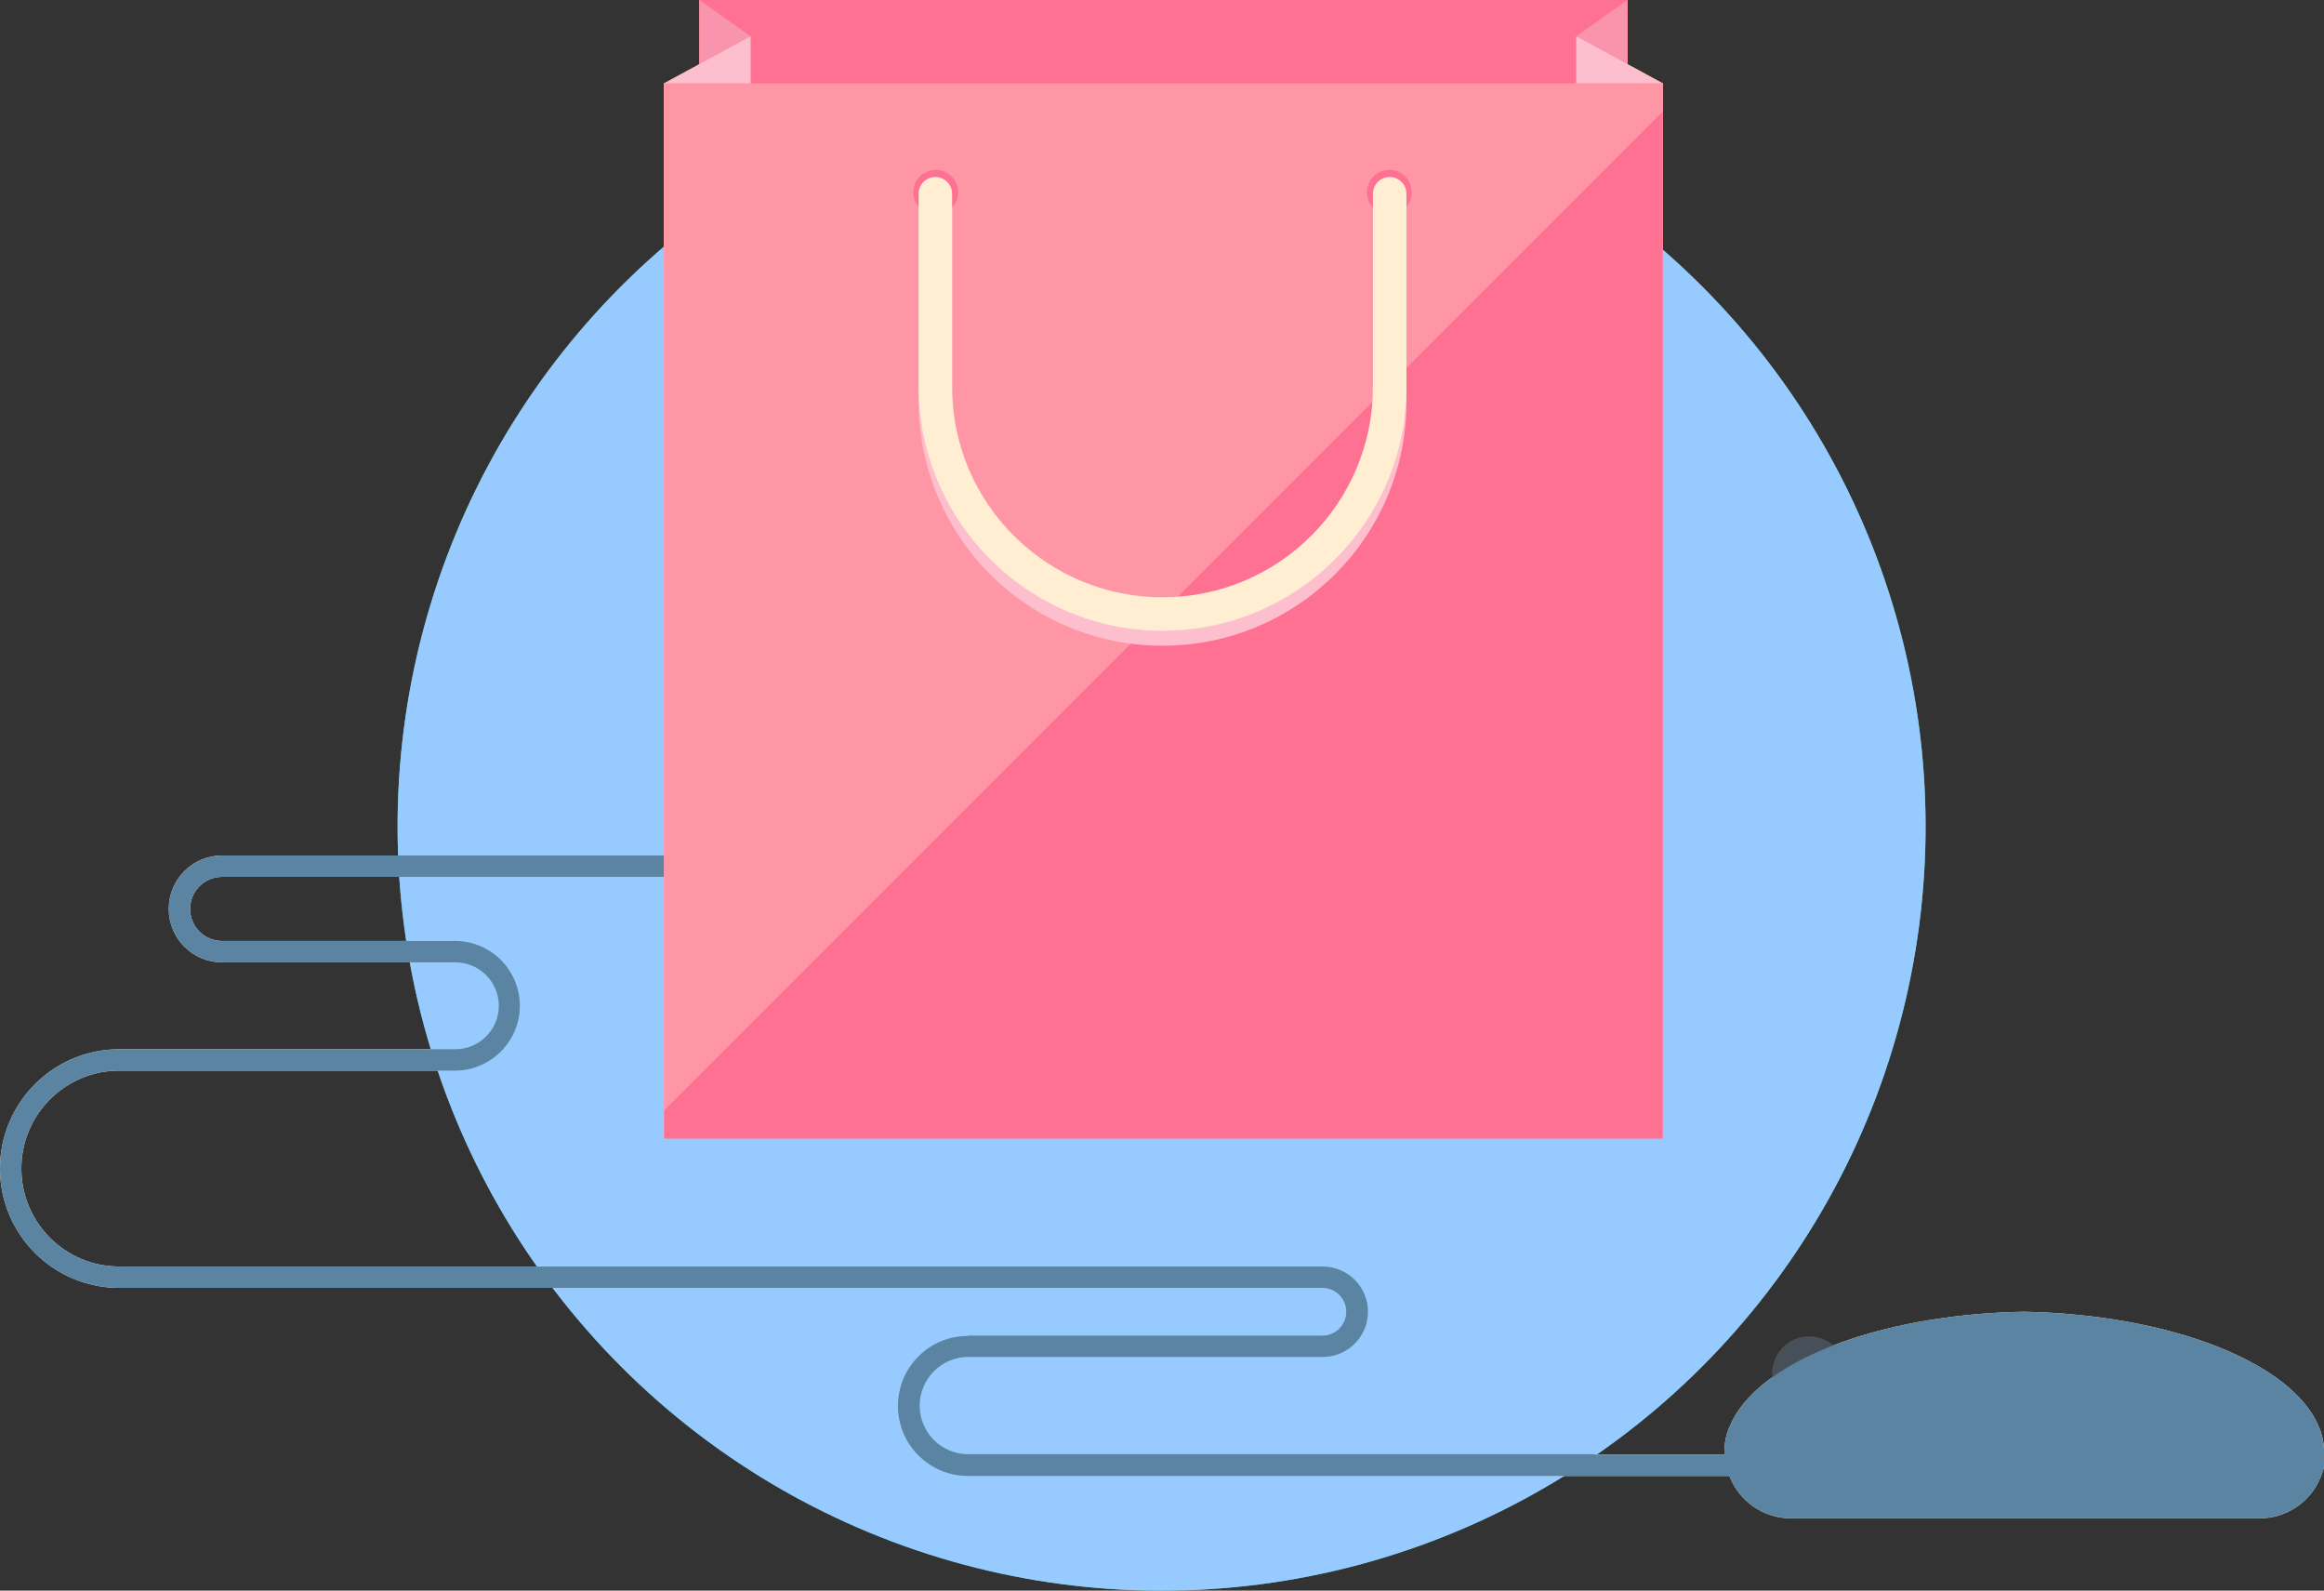 <?xml version="1.0" encoding="utf-8"?>
<!-- Generator: Adobe Illustrator 23.0.5, SVG Export Plug-In . SVG Version: 6.00 Build 0)  -->
<svg version="1.1" id="Layer_1" xmlns="http://www.w3.org/2000/svg" xmlns:xlink="http://www.w3.org/1999/xlink" x="0px" y="0px"
	 viewBox="0 0 652.7 446.6" style="enable-background:new 0 0 652.7 446.6;" xml:space="preserve">
<rect x="0" y="0" width="652.7" height="446.6" fill="#333333" stroke="none"/>
<style type="text/css">
	.st0{fill:#4CC5AD;}
	.st1{fill:#FFEED2;}
	.st2{fill:#475059;}
	.st3{fill:#BFA027;}
	.st4{fill:#CFAD2D;}
	.st5{fill:#E2BC34;}
	.st6{fill:#FAAB1F;}
	.st7{fill:#FFFAF1;}
	.st8{fill:#97CBFF;}
	.st9{fill:#5A84A2;}
	.st10{fill:#FF7192;}
	.st11{fill:#F895AC;}
	.st12{fill:#FDBECE;}
	.st13{opacity:0.3;fill:#FFEED2;}
	.st14{fill:#E2D2BC;}
</style>
<g>
	<g>
		
			<ellipse transform="matrix(0.707 -0.707 0.707 0.707 -68.483 298.719)" class="st0" cx="326.3" cy="232" rx="214.6" ry="214.6"/>
		<g>
			<path class="st1" d="M447.9,408.3h-10.4H271.9c0,0,0,0,0,0c-7.5,0-13.6-6.1-13.6-13.6c0-3.6,1.4-7.1,4-9.7c2.6-2.6,6-4,9.6-4V381
				h99.6c7,0,12.7-5.7,12.7-12.7c0-7-5.7-12.7-12.7-12.7H33.5C18.3,355.6,6,343.3,6,328.1c0-15.2,12.3-27.5,27.5-27.5h94.3
				c10,0,18.2-8.2,18.2-18.2c0-10-8.1-18.2-18.2-18.2H62.4c-5,0-9-4-9-9s4-9,9-9h140.1v-6H62.4c-8.3,0-15,6.7-15,15s6.7,15,15,15
				h65.5c6.7,0,12.2,5.5,12.2,12.2c0,6.7-5.5,12.2-12.2,12.2H33.5C15,294.6,0,309.6,0,328.1c0,18.5,15,33.5,33.5,33.5h337.9
				c3.7,0,6.7,3,6.7,6.7s-3,6.7-6.7,6.7h-99.6v3.1l0-3c-5.2,0-10.2,2-13.9,5.8c-3.7,3.7-5.7,8.6-5.7,13.9c0,10.8,8.8,19.6,19.6,19.6
				l0,0h0c0,0,0,0,0,0h165.6h10.4h39v-6H447.9z"/>
			<path class="st1" d="M652.6,406.1c0-0.1,0-0.2,0-0.3c0-0.5-0.1-0.9-0.2-1.4c0-0.2-0.1-0.4-0.1-0.6c-0.1-0.4-0.2-0.8-0.3-1.1
				c-0.1-0.2-0.1-0.5-0.2-0.7c-0.1-0.4-0.3-0.8-0.5-1.3c0-0.1-0.1-0.1-0.1-0.2c-7.4-17.8-41.4-31.4-82.7-32.2
				c-41.4,0.7-75.4,14.3-82.7,32.2c0,0.1-0.1,0.1-0.1,0.2c-0.2,0.4-0.3,0.8-0.5,1.3c-0.1,0.2-0.2,0.5-0.2,0.7
				c-0.1,0.4-0.2,0.8-0.3,1.1c0,0.2-0.1,0.4-0.1,0.6c-0.1,0.5-0.2,0.9-0.2,1.4c0,0.1,0,0.2,0,0.3c-0.1,0.6-0.1,1.1-0.1,1.7
				c0,0.5,0,1.1,0.1,1.6c0,0.2,0,0.4,0.1,0.6c0,0.4,0.1,0.7,0.2,1.1c0.1,0.4,0.2,0.8,0.3,1.2c0.1,0.2,0.1,0.4,0.2,0.6
				c0.1,0.3,0.2,0.6,0.3,0.9c0.1,0.3,0.2,0.6,0.3,0.8c0.1,0.2,0.1,0.3,0.2,0.5c2.8,6.6,9.4,11.2,17,11.2h65.8h65.8
				c7.6,0,14.2-4.6,17-11.2c0.1-0.2,0.1-0.3,0.2-0.5c0.1-0.3,0.2-0.6,0.3-0.8c0.1-0.3,0.2-0.6,0.3-0.9c0.1-0.2,0.1-0.4,0.2-0.6
				c0.1-0.4,0.2-0.8,0.3-1.2c0.1-0.3,0.1-0.7,0.2-1.1c0-0.2,0-0.4,0.1-0.6c0-0.5,0.1-1.1,0.1-1.6
				C652.7,407.2,652.7,406.6,652.6,406.1z"/>
			<path class="st2" d="M527.9,379.8c0.9,1.9-5.1,6.6-13.5,10.5c-8.3,3.9-15.8,5.6-16.7,3.8c-0.9-1.9,5.1-6.6,13.5-10.5
				C519.6,379.6,527,377.9,527.9,379.8z"/>
			<g>
				<rect x="196.4" class="st3" width="260.7" height="306.5"/>
				<polygon class="st4" points="210.8,306.5 196.4,296.3 196.4,0 210.8,10.2 				"/>
				<polygon class="st5" points="210.8,306.5 186.5,319.7 186.5,23.4 210.8,10.2 				"/>
				<polygon class="st4" points="442.7,306.5 457.1,296.3 457.1,0 442.7,10.2 				"/>
				<polygon class="st5" points="442.7,306.5 467,319.7 467,23.4 442.7,10.2 				"/>
				<rect x="186.5" y="23.4" class="st6" width="280.5" height="296.3"/>
				<g>
					<path class="st3" d="M383.9,54c0-3.5,2.8-6.3,6.3-6.3c3.5,0,6.3,2.8,6.3,6.3c0,3.5-2.8,6.3-6.3,6.3
						C386.7,60.3,383.9,57.4,383.9,54z"/>
					<path class="st3" d="M256.5,54c0-3.5,2.8-6.3,6.3-6.3c3.5,0,6.3,2.8,6.3,6.3c0,3.5-2.8,6.3-6.3,6.3
						C259.3,60.3,256.5,57.4,256.5,54z"/>
					<path class="st5" d="M326.5,181.3c37.8,0,68.5-30.6,68.5-68.4V58.7c0-2.6-2.1-4.7-4.7-4.7c-2.6,0-4.7,2.1-4.7,4.7v54.2
						c0,32.6-26.4,59.1-59.1,59.1c-32.6,0-59.1-26.4-59.1-59.1V58.7c0-2.6-2.1-4.7-4.7-4.7c-2.6,0-4.7,2.1-4.7,4.7v54.2
						C258.1,150.7,288.7,181.3,326.5,181.3z"/>
					<path class="st7" d="M326.5,177.1c37.8,0,68.5-30.6,68.5-68.4V54.4c0-2.6-2.1-4.7-4.7-4.7c-2.6,0-4.7,2.1-4.7,4.7v54.2
						c0,32.6-26.4,59.1-59.1,59.1c-32.6,0-59.1-26.4-59.1-59.1V54.4c0-2.6-2.1-4.7-4.7-4.7c-2.6,0-4.7,2.1-4.7,4.7v54.2
						C258.1,146.4,288.7,177.1,326.5,177.1z"/>
				</g>
			</g>
		</g>
	</g>
	<g>
		
			<ellipse transform="matrix(0.707 -0.707 0.707 0.707 -68.483 298.719)" class="st8" cx="326.3" cy="232" rx="214.6" ry="214.6"/>
		<g>
			<circle class="st2" cx="508.1" cy="385.6" r="10.4"/>
			<path class="st9" d="M447.9,408.3h-10.4H271.9c0,0,0,0,0,0c-7.5,0-13.6-6.1-13.6-13.6c0-3.6,1.4-7.1,4-9.7c2.6-2.6,6-4,9.6-4V381
				h99.6c7,0,12.7-5.7,12.7-12.7c0-7-5.7-12.7-12.7-12.7H33.5C18.3,355.6,6,343.3,6,328.1c0-15.2,12.3-27.5,27.5-27.5h94.3
				c10,0,18.2-8.2,18.2-18.2c0-10-8.1-18.2-18.2-18.2H62.4c-5,0-9-4-9-9s4-9,9-9h140.1v-6H62.4c-8.3,0-15,6.7-15,15s6.7,15,15,15
				h65.5c6.7,0,12.2,5.5,12.2,12.2c0,6.7-5.5,12.2-12.2,12.2H33.5C15,294.6,0,309.6,0,328.1c0,18.5,15,33.5,33.5,33.5h337.9
				c3.7,0,6.7,3,6.7,6.7s-3,6.7-6.7,6.7h-99.6v3.1l0-3c-5.2,0-10.2,2-13.9,5.8c-3.7,3.7-5.7,8.6-5.7,13.9c0,10.8,8.8,19.6,19.6,19.6
				l0,0h0c0,0,0,0,0,0h165.6h10.4h39v-6H447.9z"/>
			<path class="st9" d="M652.6,406.1c0-0.1,0-0.2,0-0.3c0-0.5-0.1-0.9-0.2-1.4c0-0.2-0.1-0.4-0.1-0.6c-0.1-0.4-0.2-0.8-0.3-1.1
				c-0.1-0.2-0.1-0.5-0.2-0.7c-0.1-0.4-0.3-0.8-0.5-1.3c0-0.1-0.1-0.1-0.1-0.2c-7.4-17.8-41.4-31.4-82.7-32.2
				c-41.4,0.7-75.4,14.3-82.7,32.2c0,0.1-0.1,0.1-0.1,0.2c-0.2,0.4-0.3,0.8-0.5,1.3c-0.1,0.2-0.2,0.5-0.2,0.7
				c-0.1,0.4-0.2,0.8-0.3,1.1c0,0.2-0.1,0.4-0.1,0.6c-0.1,0.5-0.2,0.9-0.2,1.4c0,0.1,0,0.2,0,0.3c-0.1,0.6-0.1,1.1-0.1,1.7
				c0,0.5,0,1.1,0.1,1.6c0,0.2,0,0.4,0.1,0.6c0,0.4,0.1,0.7,0.2,1.1c0.1,0.4,0.2,0.8,0.3,1.2c0.1,0.2,0.1,0.4,0.2,0.6
				c0.1,0.3,0.2,0.6,0.3,0.9c0.1,0.3,0.2,0.6,0.3,0.8c0.1,0.2,0.1,0.3,0.2,0.5c2.8,6.6,9.4,11.2,17,11.2h65.8h65.8
				c7.6,0,14.2-4.6,17-11.2c0.1-0.2,0.1-0.3,0.2-0.5c0.1-0.3,0.2-0.6,0.3-0.8c0.1-0.3,0.2-0.6,0.3-0.9c0.1-0.2,0.1-0.4,0.2-0.6
				c0.1-0.4,0.2-0.8,0.3-1.2c0.1-0.3,0.1-0.7,0.2-1.1c0-0.2,0-0.4,0.1-0.6c0-0.5,0.1-1.1,0.1-1.6
				C652.7,407.2,652.7,406.6,652.6,406.1z"/>
			<g>
				<rect x="196.4" class="st10" width="260.7" height="306.5"/>
				<polygon class="st11" points="210.8,306.5 196.4,296.3 196.4,0 210.8,10.2 				"/>
				<polygon class="st12" points="210.8,306.5 186.5,319.7 186.5,23.4 210.8,10.2 				"/>
				<polygon class="st11" points="442.7,306.5 457.1,296.3 457.1,0 442.7,10.2 				"/>
				<polygon class="st12" points="442.7,306.5 467,319.7 467,23.4 442.7,10.2 				"/>
				<rect x="186.5" y="23.4" class="st10" width="280.5" height="296.3"/>
				<polygon class="st13" points="467,23.4 186.5,23.4 186.5,311.8 467,31.3 				"/>
				<g>
					<path class="st10" d="M383.9,54c0-3.5,2.8-6.3,6.3-6.3c3.5,0,6.3,2.8,6.3,6.3c0,3.5-2.8,6.3-6.3,6.3
						C386.7,60.3,383.9,57.4,383.9,54z"/>
					<path class="st10" d="M256.5,54c0-3.5,2.8-6.3,6.3-6.3c3.5,0,6.3,2.8,6.3,6.3c0,3.5-2.8,6.3-6.3,6.3
						C259.3,60.3,256.5,57.4,256.5,54z"/>
					<path class="st12" d="M326.5,181.3c37.8,0,68.5-30.6,68.5-68.4V58.7c0-2.6-2.1-4.7-4.7-4.7c-2.6,0-4.7,2.1-4.7,4.7v54.2
						c0,32.6-26.4,59.1-59.1,59.1c-32.6,0-59.1-26.4-59.1-59.1V58.7c0-2.6-2.1-4.7-4.7-4.7c-2.6,0-4.7,2.1-4.7,4.7v54.2
						C258.1,150.7,288.7,181.3,326.5,181.3z"/>
					<path class="st1" d="M326.5,177.1c37.8,0,68.5-30.6,68.5-68.4V54.4c0-2.6-2.1-4.7-4.7-4.7c-2.6,0-4.7,2.1-4.7,4.7v54.2
						c0,32.6-26.4,59.1-59.1,59.1c-32.6,0-59.1-26.4-59.1-59.1V54.4c0-2.6-2.1-4.7-4.7-4.7c-2.6,0-4.7,2.1-4.7,4.7v54.2
						C258.1,146.4,288.7,177.1,326.5,177.1z"/>
				</g>
			</g>
			<path class="st14" d="M635.1,388.1h-0.3l0,0C634.9,388.1,635,388.1,635.1,388.1z"/>
		</g>
	</g>
</g>
</svg>
